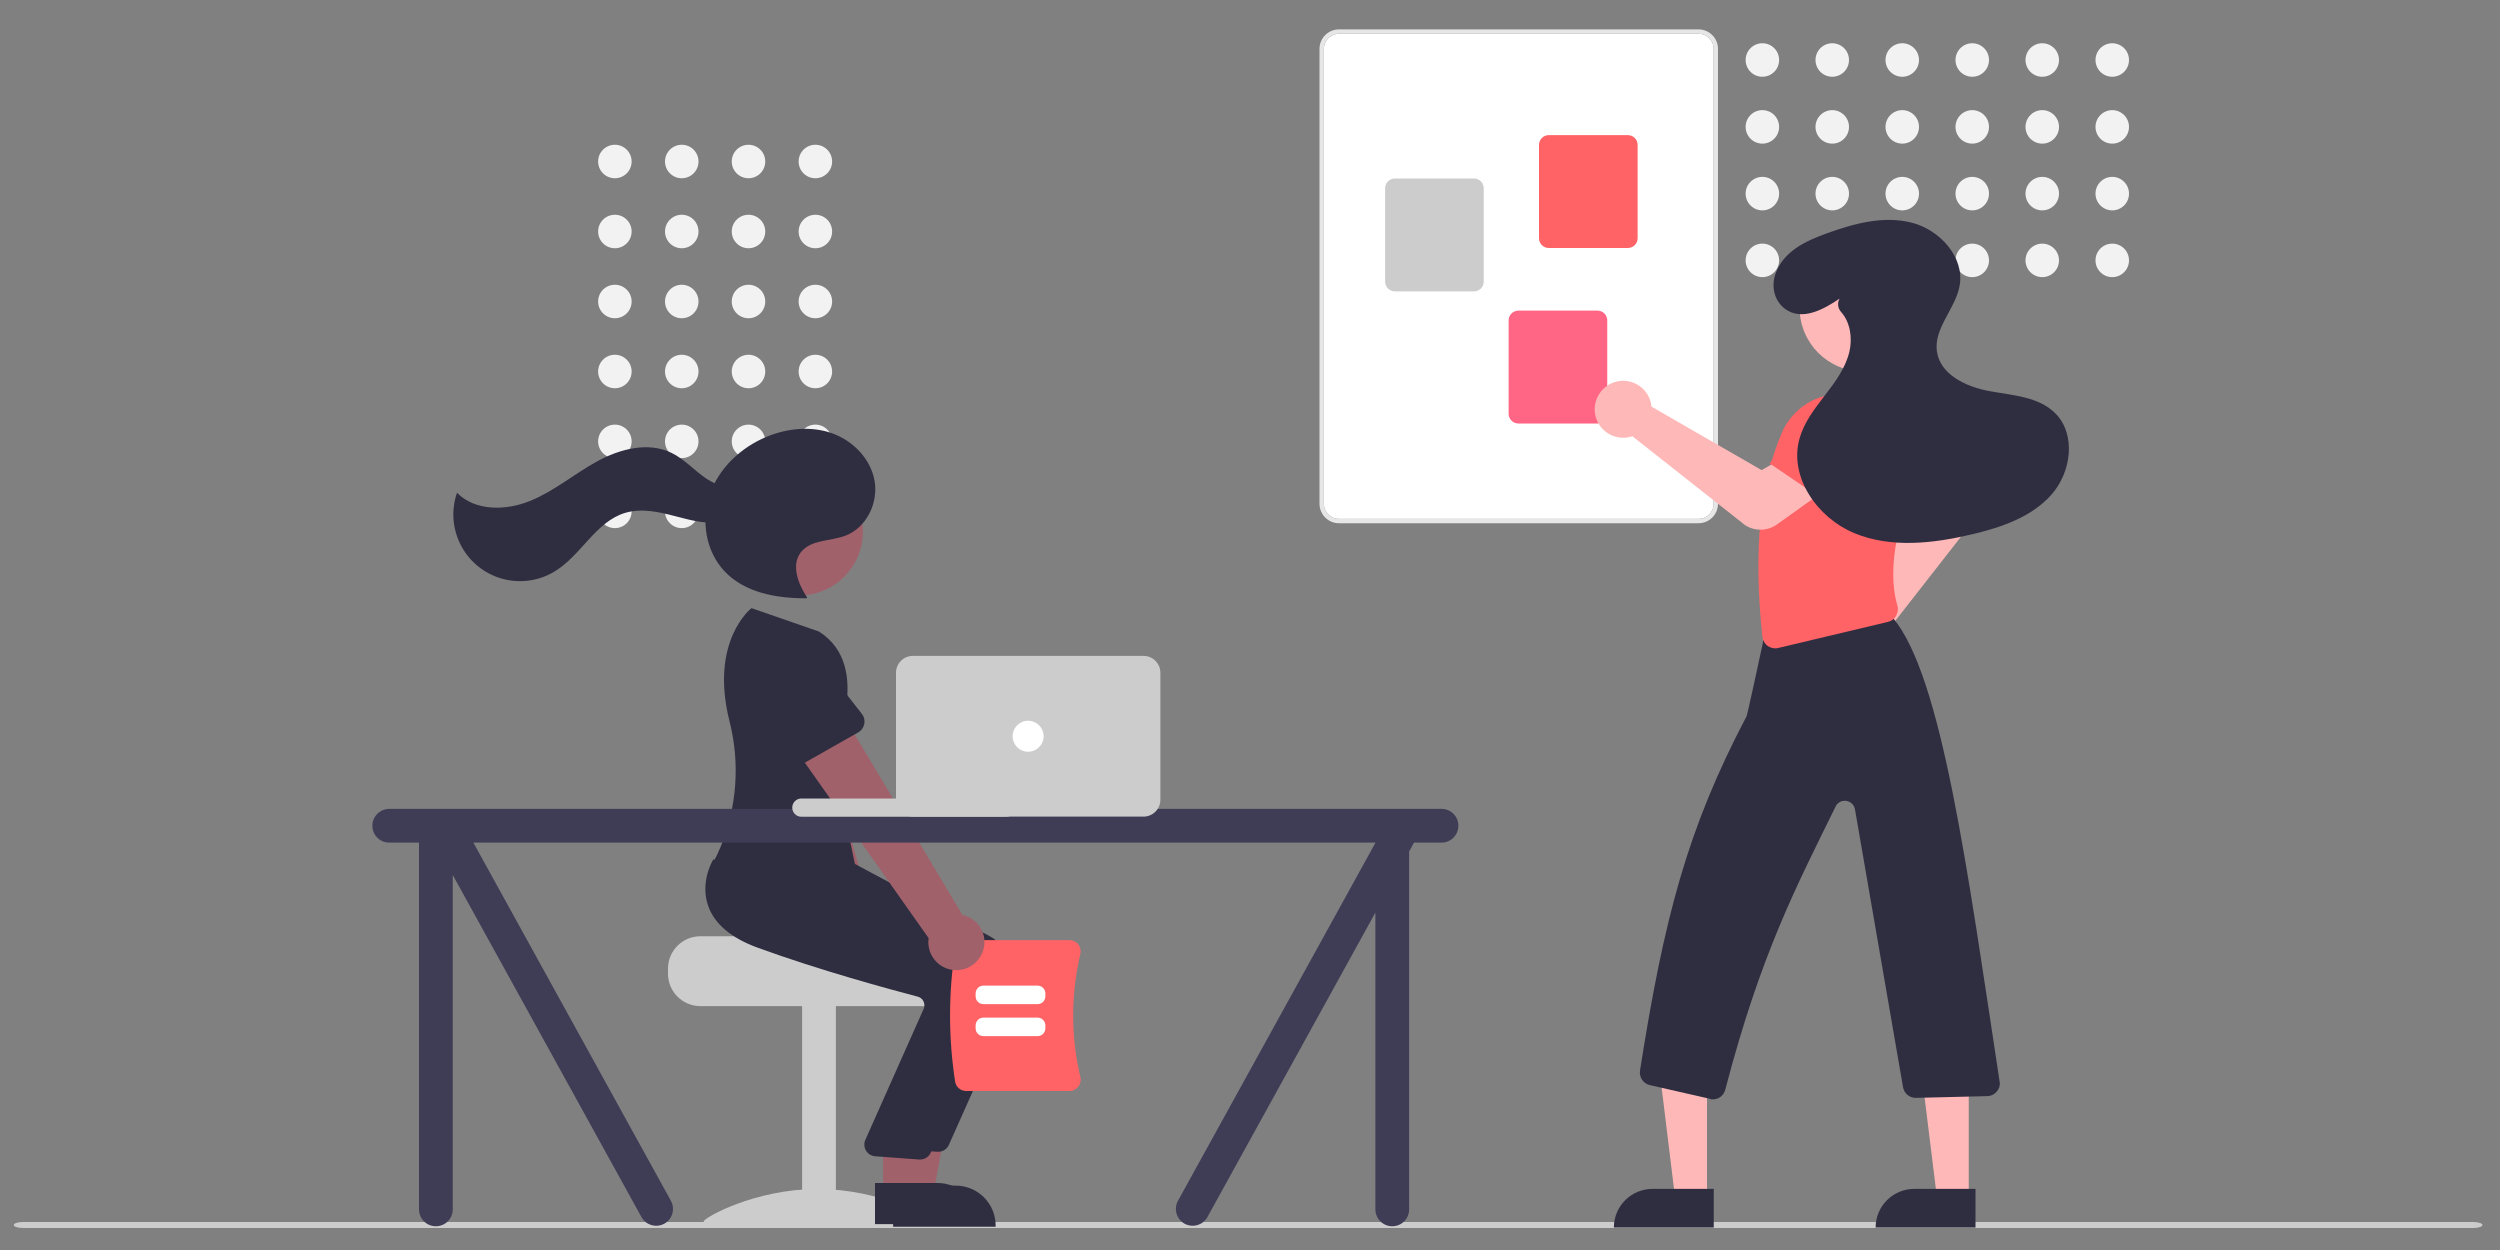 <?xml version="1.0" encoding="UTF-8"?>
<svg id="projects_page_helper_image" data-name="projects page helper image" xmlns="http://www.w3.org/2000/svg" viewBox="0 0 200 100">
  <rect x="0" y="0" width="200" height="100" fill="#808080" stroke="none"/>
  <defs>
    <style>
      .cls-1 {
        fill: #f2f2f2;
      }

      .cls-2 {
        fill: #e6e6e6;
      }

      .cls-3 {
        fill: #fff;
      }

      .cls-4 {
        fill: #ffb8b8;
      }

      .cls-5 {
        fill: #ff6366;
      }

      .cls-6 {
        fill: #ff6584;
      }

      .cls-7 {
        fill: #a0616a;
      }

      .cls-8 {
        fill: #ccc;
      }

      .cls-9 {
        fill: #3f3d56;
      }

      .cls-10 {
        fill: #2f2e41;
      }
    </style>
  </defs>
  <path id="ground" class="cls-8" d="M197.86,98.24H1.84c-.41,0-.74-.11-.74-.24s.33-.24,.74-.24H197.86c.41,0,.74,.11,.74,.24s-.33,.24-.74,.24Z"/>
  <g id="start_a_new_project" data-name="start a new project">
    <circle class="cls-1" cx="65.23" cy="12.92" r="1.34"/>
    <circle class="cls-1" cx="59.88" cy="12.92" r="1.34"/>
    <circle class="cls-1" cx="54.54" cy="12.92" r="1.34"/>
    <circle class="cls-1" cx="49.19" cy="12.92" r="1.34"/>
    <circle class="cls-1" cx="65.23" cy="18.52" r="1.34"/>
    <circle class="cls-1" cx="59.88" cy="18.52" r="1.34"/>
    <circle class="cls-1" cx="54.54" cy="18.52" r="1.34"/>
    <circle class="cls-1" cx="49.19" cy="18.52" r="1.34"/>
    <circle class="cls-1" cx="65.23" cy="24.12" r="1.34"/>
    <circle class="cls-1" cx="59.88" cy="24.12" r="1.34"/>
    <circle class="cls-1" cx="54.54" cy="24.12" r="1.34"/>
    <circle class="cls-1" cx="49.19" cy="24.12" r="1.34"/>
    <circle class="cls-1" cx="65.23" cy="29.72" r="1.34"/>
    <circle class="cls-1" cx="59.88" cy="29.72" r="1.34"/>
    <circle class="cls-1" cx="54.54" cy="29.72" r="1.34"/>
    <circle class="cls-1" cx="49.19" cy="29.72" r="1.34"/>
    <circle class="cls-1" cx="65.23" cy="35.31" r="1.34"/>
    <circle class="cls-1" cx="59.88" cy="35.31" r="1.34"/>
    <circle class="cls-1" cx="54.54" cy="35.31" r="1.34"/>
    <circle class="cls-1" cx="49.19" cy="35.31" r="1.34"/>
    <circle class="cls-1" cx="65.23" cy="40.91" r="1.34"/>
    <circle class="cls-1" cx="59.88" cy="40.91" r="1.34"/>
    <circle class="cls-1" cx="54.54" cy="40.91" r="1.34"/>
    <circle class="cls-1" cx="49.19" cy="40.91" r="1.34"/>
    <path class="cls-8" d="M53.44,77.49v.41c0,1.43,1.16,2.59,2.59,2.59h18.66c1.43,0,2.59-1.16,2.59-2.59v-.41c0-.61-.21-1.19-.6-1.66-.13-.15-.28-.29-.44-.41,0,0-10.26-.23-10.26-.52h-9.95c-1.43,0-2.59,1.16-2.59,2.59Z"/>
    <rect class="cls-8" x="64.17" y="80.4" width="2.7" height="17.42"/>
    <path class="cls-8" d="M74.53,97.72c0,.29-4.08,.11-9.12,.11s-9.12,.18-9.12-.11,4.08-2.6,9.12-2.6,9.12,2.31,9.12,2.6Z"/>
    <path class="cls-7" d="M70.83,77.14c.74-.99,.53-2.38-.46-3.12-.11-.08-.22-.15-.33-.21l-5.71-19.47-4.35,2.13,6.98,18.46c-.48,1.14,.06,2.45,1.2,2.93,.95,.4,2.06,.1,2.67-.74h0Z"/>
    <path class="cls-5" d="M65.62,57.6l-4.87,1.32c-.53,.14-1.08-.17-1.23-.7-.01-.05-.02-.1-.03-.14l-.59-4.99c-.39-1.48,.49-3,1.97-3.39,1.47-.39,2.99,.48,3.39,1.96l2.01,4.59c.22,.51-.01,1.09-.52,1.31-.04,.02-.09,.04-.14,.05h0Z"/>
    <polygon class="cls-7" points="72.1 95.68 74.64 95.68 75.85 89.08 72.1 89.08 72.1 95.68"/>
    <path class="cls-10" d="M71.45,94.85h5.01s0,0,0,0c1.76,0,3.19,1.43,3.19,3.19h0v.1h-8.2s0-3.29,0-3.29Z"/>
    <path class="cls-10" d="M75.05,92.14s-.06,0-.09,0l-3.52-.26c-.51-.05-.89-.5-.84-1.02,0-.08,.03-.16,.05-.23l4.71-10.58c.07-.19,.05-.4-.04-.58-.09-.18-.26-.31-.46-.36-2.21-.58-7.89-2.12-12.81-3.92-2.11-.77-3.43-1.89-3.94-3.32-.67-1.88,.32-3.6,.37-3.67l.03-.06,4.63,.42,5.02,.43,10.99,5.89c1.91,1.03,2.71,3.36,1.83,5.35l-5.07,11.36c-.15,.34-.48,.55-.85,.55Z"/>
    <circle class="cls-7" cx="63.94" cy="42.54" r="5.09"/>
    <polygon class="cls-7" points="70.65 95.47 73.19 95.47 74.4 88.88 70.65 88.88 70.65 95.47"/>
    <path class="cls-10" d="M70,94.64h5.01s0,0,0,0c1.76,0,3.19,1.43,3.19,3.19h0v.1h-8.2s0-3.29,0-3.29Z"/>
    <path class="cls-10" d="M73.6,92.76s-.06,0-.09,0l-3.52-.26c-.51-.05-.89-.5-.84-1.02,0-.08,.03-.16,.05-.23l4.71-10.58c.07-.19,.05-.4-.04-.58-.09-.18-.26-.31-.46-.36-2.21-.58-7.89-2.12-12.81-3.92-2.11-.77-3.43-1.89-3.94-3.32-.67-1.88,.32-3.6,.37-3.67l.03-.06,4.63,.42,5.02,.43,10.99,5.89c1.91,1.03,2.71,3.36,1.83,5.35l-5.07,11.36c-.15,.34-.48,.55-.85,.55Z"/>
    <path class="cls-10" d="M65.51,50.52l-5.39-1.87s-3.38,2.6-1.76,9.05c.85,3.33,.6,6.84-.7,10.02-.16,.39-.34,.78-.54,1.15,0,0,6.01,7.26,11.61,1.87l-2.18-10.47s3.42-6.95-1.04-9.75Z"/>
    <path class="cls-10" d="M64.57,47.8c-.72-1.08-1.3-2.59-.5-3.62,.79-1.02,2.34-.87,3.55-1.32,1.68-.63,2.65-2.6,2.35-4.37s-1.72-3.23-3.41-3.83-3.6-.4-5.25,.29c-2.04,.85-3.79,2.49-4.52,4.58s-.34,4.58,1.18,6.18c1.63,1.72,4.19,2.17,6.56,2.15"/>
    <path class="cls-10" d="M59.83,38.55c-.91,.74-2.31,.41-3.29-.24s-1.78-1.58-2.84-2.09c-1.87-.9-4.13-.3-5.95,.7s-3.43,2.38-5.36,3.16-4.38,.82-5.83-.66c-.96,2.79,.52,5.82,3.3,6.78,1.5,.52,3.16,.34,4.52-.49,2.11-1.28,3.27-3.97,5.63-4.68,1.31-.39,2.71-.08,4.03,.27s2.7,.71,4.03,.42,2.58-1.49,2.41-2.84l-.67-.33Z"/>
    <path class="cls-5" d="M76.41,86.53c-.54-3.5-.54-7.07,0-10.57,.07-.43,.44-.75,.88-.75h8.27c.27,0,.53,.12,.7,.34,.17,.22,.23,.5,.17,.77-.77,3.24-.77,6.61,0,9.85,.07,.27,0,.55-.17,.77-.17,.21-.42,.34-.7,.34h-8.27c-.44,0-.81-.32-.88-.75Z"/>
    <path class="cls-3" d="M83.01,80.33h-4.34c-.34,0-.62-.28-.62-.62v-.24c0-.34,.28-.62,.62-.62h4.34c.34,0,.62,.28,.62,.62v.24c0,.34-.28,.62-.62,.62Z"/>
    <path class="cls-3" d="M83.01,82.89h-4.34c-.34,0-.62-.28-.62-.62v-.24c0-.34,.28-.62,.62-.62h4.34c.34,0,.62,.28,.62,.62v.24c0,.34-.28,.62-.62,.62Z"/>
    <path class="cls-7" d="M78.59,76.21c.47-1.14-.08-2.44-1.22-2.9-.12-.05-.25-.09-.38-.12l-10.4-17.42-3.68,3.15,11.38,16.13c-.18,1.22,.67,2.36,1.89,2.54,1.02,.15,2.02-.42,2.4-1.38h0Z"/>
    <path class="cls-10" d="M68.66,58.59l-4.39,2.49c-.48,.27-1.09,.1-1.36-.37-.02-.04-.05-.09-.06-.13l-1.82-4.69c-.75-1.34-.27-3.03,1.06-3.78,1.33-.75,3.01-.28,3.77,1.05l3.09,3.95c.34,.43,.26,1.06-.17,1.4-.04,.03-.08,.06-.12,.08h0Z"/>
    <path class="cls-9" d="M115.32,64.71H31.14c-.74,0-1.35,.6-1.35,1.35s.6,1.35,1.35,1.35h2.38v29.34c0,.74,.6,1.35,1.35,1.35s1.35-.6,1.35-1.35v-26.75l15.11,27.39c.37,.64,1.2,.86,1.84,.49,.64-.37,.86-1.19,.49-1.84l-15.79-28.63H110.03v.02l-15.78,28.61c-.37,.64-.15,1.47,.49,1.84s1.47,.15,1.84-.49l13.45-24.38v23.74c0,.74,.6,1.35,1.35,1.35s1.35-.6,1.35-1.35v-28.63l.39-.71h2.2c.74,0,1.35-.6,1.35-1.35s-.6-1.35-1.35-1.35Z"/>
    <path class="cls-8" d="M64.11,63.88h16.38c.4,0,.73,.32,.73,.73h0c0,.4-.32,.73-.73,.73h-16.38c-.4,0-.73-.32-.73-.73h0c0-.4,.32-.73,.73-.73Z"/>
    <path class="cls-8" d="M91.48,65.33h-18.45c-.74,0-1.35-.6-1.35-1.35v-10.16c0-.74,.6-1.35,1.35-1.35h18.45c.74,0,1.35,.6,1.35,1.35v10.16c0,.74-.6,1.35-1.35,1.35Z"/>
    <circle class="cls-3" cx="82.25" cy="58.9" r="1.24"/>
    <path class="cls-3" d="M107.12,2.7c-.67,0-1.21,.54-1.21,1.21V40.3c0,.67,.54,1.21,1.21,1.21h28.76c.67,0,1.21-.54,1.21-1.21V3.91c0-.67-.54-1.21-1.21-1.21h-28.76Z"/>
    <path class="cls-2" d="M105.56,40.3V3.91c0-.86,.7-1.56,1.56-1.56h28.76c.86,0,1.56,.7,1.56,1.56V40.3c0,.86-.7,1.56-1.56,1.56h-28.76c-.86,0-1.56-.7-1.56-1.56Zm1.56-37.6c-.67,0-1.21,.54-1.21,1.21V40.3c0,.67,.54,1.21,1.21,1.21h28.76c.67,0,1.21-.54,1.21-1.21V3.91c0-.67-.54-1.21-1.21-1.21h-28.76Z"/>
    <path class="cls-5" d="M123.12,19.06v-7.47c0-.43,.35-.78,.78-.78h6.33c.43,0,.78,.35,.78,.78v7.47c0,.43-.35,.78-.78,.78h-6.33c-.43,0-.78-.35-.78-.78Z"/>
    <path class="cls-8" d="M110.81,22.53v-7.47c0-.43,.35-.78,.78-.78h6.33c.43,0,.78,.35,.78,.78v7.47c0,.43-.35,.78-.78,.78h-6.33c-.43,0-.78-.35-.78-.78Z"/>
    <path class="cls-6" d="M120.69,33.1v-7.47c0-.43,.35-.78,.78-.78h6.33c.43,0,.78,.35,.78,.78v7.47c0,.43-.35,.78-.78,.78h-6.33c-.43,0-.78-.35-.78-.78Z"/>
    <circle class="cls-1" cx="168.98" cy="4.8" r="1.34"/>
    <circle class="cls-1" cx="168.98" cy="10.15" r="1.34"/>
    <circle class="cls-1" cx="168.98" cy="15.49" r="1.34"/>
    <circle class="cls-1" cx="168.98" cy="20.83" r="1.34"/>
    <circle class="cls-1" cx="163.38" cy="4.8" r="1.34"/>
    <circle class="cls-1" cx="163.38" cy="10.15" r="1.34"/>
    <circle class="cls-1" cx="163.38" cy="15.49" r="1.34"/>
    <circle class="cls-1" cx="163.38" cy="20.83" r="1.34"/>
    <circle class="cls-1" cx="157.78" cy="4.8" r="1.34"/>
    <circle class="cls-1" cx="157.78" cy="10.15" r="1.34"/>
    <circle class="cls-1" cx="157.78" cy="15.49" r="1.34"/>
    <circle class="cls-1" cx="157.78" cy="20.83" r="1.34"/>
    <circle class="cls-1" cx="152.18" cy="4.8" r="1.34"/>
    <circle class="cls-1" cx="152.18" cy="10.15" r="1.34"/>
    <circle class="cls-1" cx="152.18" cy="15.49" r="1.34"/>
    <circle class="cls-1" cx="152.18" cy="20.83" r="1.34"/>
    <circle class="cls-1" cx="146.58" cy="4.8" r="1.34"/>
    <circle class="cls-1" cx="146.58" cy="10.15" r="1.34"/>
    <circle class="cls-1" cx="146.58" cy="15.49" r="1.34"/>
    <circle class="cls-1" cx="146.58" cy="20.83" r="1.34"/>
    <circle class="cls-1" cx="140.99" cy="4.8" r="1.34"/>
    <circle class="cls-1" cx="140.99" cy="10.15" r="1.34"/>
    <circle class="cls-1" cx="140.99" cy="15.49" r="1.34"/>
    <circle class="cls-1" cx="140.99" cy="20.83" r="1.34"/>
    <path class="cls-4" d="M146.39,52.37c-.43-1.18,.18-2.49,1.36-2.92,.08-.03,.16-.05,.25-.07,.1-.02,.2-.04,.3-.05l5.04-8.83-1.27-2.19,3.17-2.44,2.42,3.37c.59,.83,.57,1.95-.05,2.76l-6.92,8.86c.03,.07,.05,.14,.06,.21,.29,1.23-.46,2.46-1.69,2.75-.08,.02-.17,.04-.25,.05-.09,.01-.19,.02-.28,.02-.96,0-1.81-.6-2.14-1.5Z"/>
    <polygon class="cls-4" points="136.56 95.84 134.01 95.84 132.81 86.03 136.56 86.03 136.56 95.84"/>
    <path class="cls-10" d="M132.2,95.11h4.9v3.09h-7.99c0-1.7,1.38-3.09,3.09-3.09Z"/>
    <polygon class="cls-4" points="157.5 95.84 154.96 95.84 153.75 86.03 157.5 86.03 157.5 95.84"/>
    <path class="cls-10" d="M153.14,95.11h4.9v3.09h-7.99c0-1.7,1.38-3.09,3.09-3.09Z"/>
    <path class="cls-5" d="M155.94,36.34l-5.71,2.17-1.39-3.87c-.38-1.06,.06-2.24,1.04-2.8h0c.99-.56,2.25-.32,2.96,.58l3.11,3.92Z"/>
    <path class="cls-10" d="M136.78,87.9l-4.79-1.09c-.53-.12-.87-.63-.79-1.17,1.92-12.17,3.77-19.3,8.53-28.35,.07-.17,.81-3.59,1.3-5.86-.01-.52,.36-.96,.87-1.04l8.92-1.37c.13-.05,.28-.07,.42-.06l.09,.02v.09c0,.09-.09,.1-.13,.11l-.12,.02c.14,.06,.26,.15,.37,.25,3.91,4.7,5.94,20.12,8.53,37.15,.03,.28-.07,.56-.27,.76-.19,.21-.45,.33-.73,.33l-5.7,.14c-.52,.01-.96-.36-1.04-.87l-3.84-22.2c-.07-.45-.49-.76-.94-.69-.27,.04-.5,.21-.61,.45-3.1,6.31-5.99,11.77-8.83,22.66-.12,.45-.52,.77-.99,.77-.08,0-.16,0-.23-.03Z"/>
    <path class="cls-5" d="M141.42,51.68c-.24-.17-.4-.44-.43-.74-.73-6.82-.22-12.16,1.56-16.33,.63-1.45,1.9-2.54,3.44-2.94l4.61-.23h.02c2.14,1.06,3.34,3.38,2.95,5.73-1.48,3.91-2.73,7.98-1.78,11.27,.08,.28,.04,.58-.1,.83-.14,.24-.37,.42-.65,.48l-8.79,2.09c-.29,.07-.59,0-.83-.16Z"/>
    <path class="cls-4" d="M139.44,41.88l-8.85-6.98c-.07,.02-.14,.05-.21,.06-.63,.15-1.3,.02-1.83-.35-.54-.37-.89-.96-.96-1.6-.12-1.05,.5-2.05,1.49-2.41,1.19-.43,2.49,.19,2.92,1.38,.03,.08,.05,.16,.07,.25,.02,.1,.04,.2,.05,.3l8.81,5.08,2.19-1.26,2.43,3.18-3.4,2.43c-.82,.58-1.92,.55-2.71-.07Z"/>
    <path class="cls-5" d="M146.63,40.51l-5.05-3.43,2.37-3.36c.65-.92,1.87-1.24,2.89-.75h0c1.03,.49,1.55,1.66,1.22,2.75l-1.43,4.79Z"/>
    <circle class="cls-4" cx="149.06" cy="24.63" r="5.09"/>
    <path class="cls-10" d="M147.19,23.87c-1.31,.9-3.03,1.82-4.36,.86-.88-.63-1.15-1.79-.8-2.8,.64-1.83,2.4-2.64,4.08-3.25,2.19-.8,4.57-1.44,6.82-.87s4.25,2.76,3.84,5.05c-.33,1.84-2.07,3.38-1.82,5.24,.25,1.87,2.35,2.85,4.21,3.19s3.93,.44,5.26,1.77c1.7,1.7,1.28,4.74-.32,6.53s-4.02,2.61-6.36,3.16c-3.1,.73-6.45,1.12-9.4-.1s-5.24-4.49-4.38-7.56c.36-1.3,1.21-2.39,2.03-3.46s1.65-2.18,1.96-3.49c.26-1.09,.07-2.36-.66-3.18-.27-.29-.32-.73-.12-1.08v-.02Z"/>
  </g>
</svg>